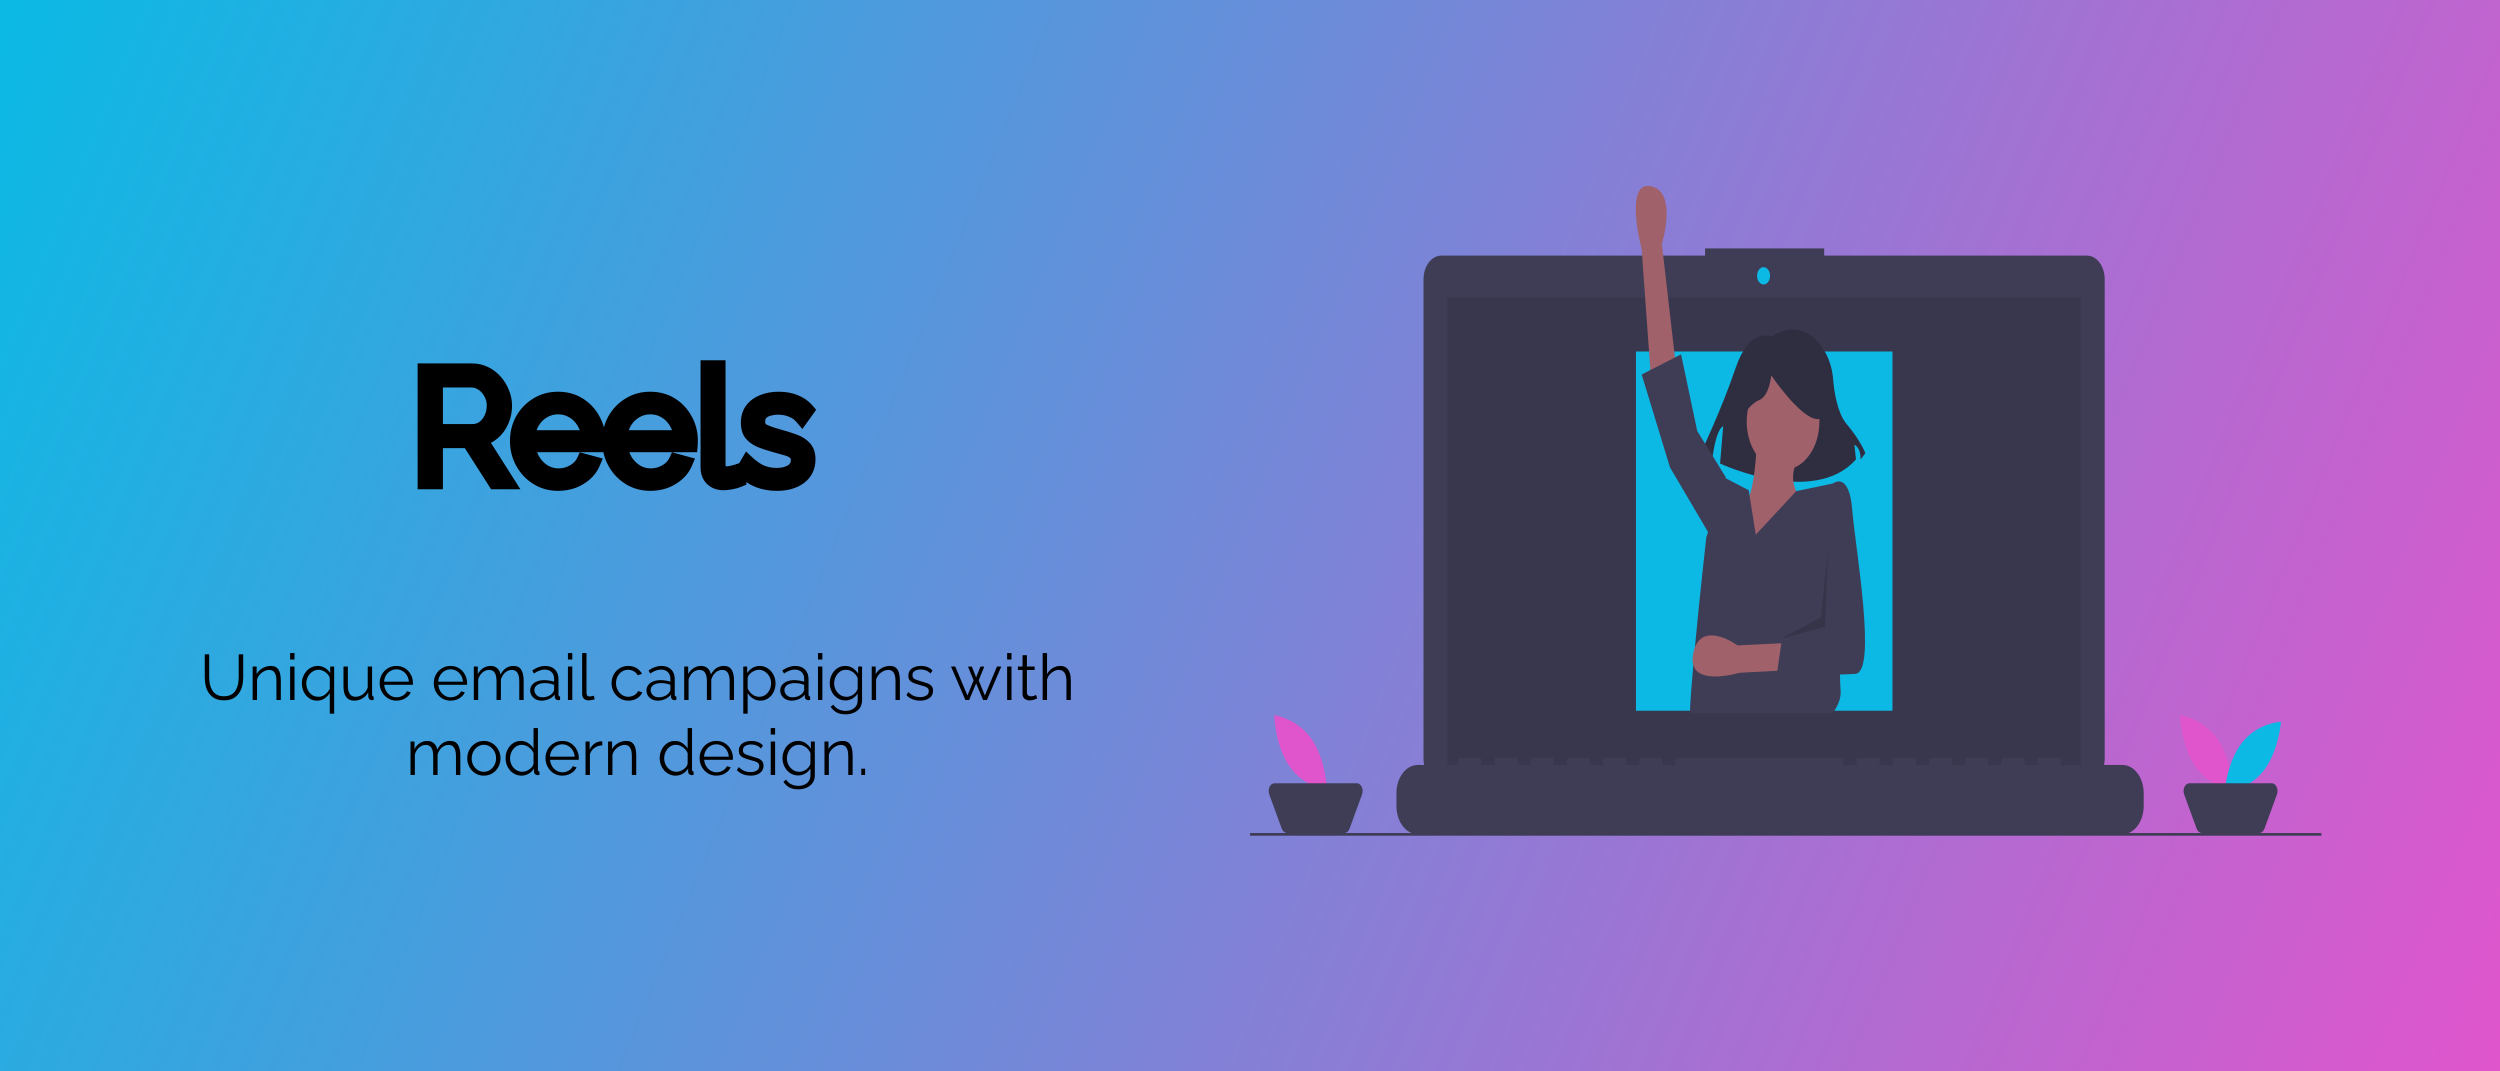 <svg width="700" height="300" viewBox="0 0 700 300" fill="none" xmlns="http://www.w3.org/2000/svg">
<g clip-path="url(#clip0)">
<rect width="700" height="300" fill="url(#paint0_linear)"/>
<path d="M118.934 135V103.76H132.134C133.483 103.76 134.715 104.039 135.83 104.596C136.974 105.153 137.956 105.916 138.778 106.884C139.599 107.823 140.23 108.879 140.67 110.052C141.139 111.196 141.374 112.369 141.374 113.572C141.374 115.097 141.08 116.52 140.494 117.84C139.936 119.16 139.13 120.275 138.074 121.184C137.018 122.093 135.8 122.68 134.422 122.944L142.078 135H138.602L131.254 123.472H122.014V135H118.934ZM122.014 120.744H132.222C133.454 120.744 134.524 120.407 135.434 119.732C136.343 119.028 137.047 118.133 137.546 117.048C138.044 115.963 138.294 114.804 138.294 113.572C138.294 112.311 138 111.152 137.414 110.096C136.856 109.011 136.094 108.145 135.126 107.5C134.158 106.825 133.102 106.488 131.958 106.488H122.014V120.744ZM156.276 135.44C154.076 135.44 152.111 134.897 150.38 133.812C148.65 132.727 147.286 131.275 146.288 129.456C145.291 127.637 144.792 125.643 144.792 123.472C144.792 121.331 145.276 119.365 146.244 117.576C147.242 115.787 148.606 114.364 150.336 113.308C152.067 112.223 154.032 111.68 156.232 111.68C158.491 111.68 160.471 112.223 162.172 113.308C163.874 114.393 165.194 115.831 166.132 117.62C167.1 119.38 167.584 121.316 167.584 123.428C167.584 123.897 167.57 124.293 167.54 124.616H147.916C148.063 126.259 148.532 127.725 149.324 129.016C150.116 130.277 151.128 131.289 152.36 132.052C153.592 132.785 154.942 133.152 156.408 133.152C157.904 133.152 159.312 132.771 160.632 132.008C161.952 131.245 162.891 130.248 163.448 129.016L166.044 129.72C165.575 130.835 164.842 131.832 163.844 132.712C162.876 133.563 161.747 134.237 160.456 134.736C159.166 135.205 157.772 135.44 156.276 135.44ZM147.828 122.46H164.768C164.651 120.817 164.196 119.365 163.404 118.104C162.612 116.813 161.6 115.816 160.368 115.112C159.136 114.379 157.772 114.012 156.276 114.012C154.78 114.012 153.416 114.379 152.184 115.112C150.952 115.816 149.94 116.813 149.148 118.104C148.386 119.365 147.946 120.817 147.828 122.46ZM182.1 135.44C179.9 135.44 177.935 134.897 176.204 133.812C174.474 132.727 173.11 131.275 172.112 129.456C171.115 127.637 170.616 125.643 170.616 123.472C170.616 121.331 171.1 119.365 172.068 117.576C173.066 115.787 174.43 114.364 176.16 113.308C177.891 112.223 179.856 111.68 182.056 111.68C184.315 111.68 186.295 112.223 187.996 113.308C189.698 114.393 191.018 115.831 191.956 117.62C192.924 119.38 193.408 121.316 193.408 123.428C193.408 123.897 193.394 124.293 193.364 124.616H173.74C173.887 126.259 174.356 127.725 175.148 129.016C175.94 130.277 176.952 131.289 178.184 132.052C179.416 132.785 180.766 133.152 182.232 133.152C183.728 133.152 185.136 132.771 186.456 132.008C187.776 131.245 188.715 130.248 189.272 129.016L191.868 129.72C191.399 130.835 190.666 131.832 189.668 132.712C188.7 133.563 187.571 134.237 186.28 134.736C184.99 135.205 183.596 135.44 182.1 135.44ZM173.652 122.46H190.592C190.475 120.817 190.02 119.365 189.228 118.104C188.436 116.813 187.424 115.816 186.192 115.112C184.96 114.379 183.596 114.012 182.1 114.012C180.604 114.012 179.24 114.379 178.008 115.112C176.776 115.816 175.764 116.813 174.972 118.104C174.21 119.365 173.77 120.817 173.652 122.46ZM198.157 102.88H201.149V129.808C201.149 130.952 201.339 131.7 201.721 132.052C202.131 132.404 202.645 132.58 203.261 132.58C203.789 132.58 204.317 132.521 204.845 132.404C205.402 132.287 205.857 132.169 206.209 132.052L206.737 134.472C206.179 134.707 205.49 134.897 204.669 135.044C203.877 135.191 203.187 135.264 202.601 135.264C201.251 135.264 200.166 134.868 199.345 134.076C198.553 133.284 198.157 132.199 198.157 130.82V102.88ZM217.537 135.44C215.66 135.44 213.914 135.132 212.301 134.516C210.717 133.871 209.324 132.932 208.121 131.7L209.353 129.588C210.644 130.791 211.934 131.671 213.225 132.228C214.545 132.756 215.938 133.02 217.405 133.02C219.165 133.02 220.602 132.668 221.717 131.964C222.861 131.231 223.433 130.189 223.433 128.84C223.433 127.931 223.154 127.241 222.597 126.772C222.069 126.273 221.292 125.877 220.265 125.584C219.268 125.291 218.065 124.953 216.657 124.572C215.073 124.132 213.738 123.677 212.653 123.208C211.597 122.709 210.79 122.093 210.233 121.36C209.705 120.597 209.441 119.615 209.441 118.412C209.441 116.945 209.808 115.713 210.541 114.716C211.304 113.719 212.33 112.971 213.621 112.472C214.941 111.944 216.408 111.68 218.021 111.68C219.781 111.68 221.336 111.959 222.685 112.516C224.034 113.073 225.134 113.851 225.985 114.848L224.533 116.872C223.741 115.933 222.758 115.244 221.585 114.804C220.441 114.335 219.194 114.1 217.845 114.1C216.906 114.1 216.012 114.232 215.161 114.496C214.31 114.731 213.606 115.141 213.049 115.728C212.521 116.285 212.257 117.063 212.257 118.06C212.257 119.292 212.712 120.143 213.621 120.612C214.53 121.081 215.909 121.58 217.757 122.108C219.488 122.577 220.998 123.047 222.289 123.516C223.58 123.985 224.577 124.616 225.281 125.408C225.985 126.171 226.337 127.241 226.337 128.62C226.337 130.761 225.53 132.433 223.917 133.636C222.304 134.839 220.177 135.44 217.537 135.44Z" fill="black"/>
<path d="M118.934 135H116.934V137H118.934V135ZM118.934 103.76V101.76H116.934V103.76H118.934ZM135.83 104.596L134.935 106.385L134.944 106.389L134.954 106.394L135.83 104.596ZM138.778 106.884L137.253 108.178L137.262 108.19L137.272 108.201L138.778 106.884ZM140.67 110.052L138.797 110.754L138.808 110.783L138.819 110.811L140.67 110.052ZM140.494 117.84L138.666 117.028L138.658 117.045L138.651 117.062L140.494 117.84ZM138.074 121.184L139.379 122.7L139.379 122.7L138.074 121.184ZM134.422 122.944L134.045 120.98L131.156 121.533L132.733 124.016L134.422 122.944ZM142.078 135V137H145.717L143.766 133.928L142.078 135ZM138.602 135L136.915 136.075L137.505 137H138.602V135ZM131.254 123.472L132.94 122.397L132.351 121.472H131.254V123.472ZM122.014 123.472V121.472H120.014V123.472H122.014ZM122.014 135V137H124.014V135H122.014ZM122.014 120.744H120.014V122.744H122.014V120.744ZM135.434 119.732L136.625 121.338L136.642 121.326L136.658 121.313L135.434 119.732ZM137.546 117.048L135.728 116.213V116.213L137.546 117.048ZM137.414 110.096L135.634 111.01L135.649 111.039L135.665 111.067L137.414 110.096ZM135.126 107.5L133.982 109.141L133.999 109.153L134.016 109.164L135.126 107.5ZM122.014 106.488V104.488H120.014V106.488H122.014ZM120.934 135V103.76H116.934V135H120.934ZM118.934 105.76H132.134V101.76H118.934V105.76ZM132.134 105.76C133.199 105.76 134.121 105.978 134.935 106.385L136.724 102.807C135.309 102.1 133.767 101.76 132.134 101.76V105.76ZM134.954 106.394C135.849 106.83 136.611 107.422 137.253 108.178L140.303 105.59C139.302 104.41 138.098 103.476 136.706 102.798L134.954 106.394ZM137.272 108.201C137.935 108.958 138.441 109.805 138.797 110.754L142.542 109.35C142.018 107.952 141.263 106.688 140.283 105.567L137.272 108.201ZM138.819 110.811C139.193 111.721 139.374 112.637 139.374 113.572H143.374C143.374 112.102 143.085 110.671 142.52 109.293L138.819 110.811ZM139.374 113.572C139.374 114.833 139.133 115.978 138.666 117.028L142.321 118.652C143.028 117.062 143.374 115.361 143.374 113.572H139.374ZM138.651 117.062C138.21 118.106 137.584 118.966 136.769 119.668L139.379 122.7C140.675 121.583 141.662 120.214 142.336 118.618L138.651 117.062ZM136.769 119.668C135.98 120.348 135.083 120.781 134.045 120.98L134.798 124.908C136.517 124.579 138.056 123.839 139.379 122.7L136.769 119.668ZM132.733 124.016L140.389 136.072L143.766 133.928L136.11 121.872L132.733 124.016ZM142.078 133H138.602V137H142.078V133ZM140.288 133.925L132.94 122.397L129.567 124.547L136.915 136.075L140.288 133.925ZM131.254 121.472H122.014V125.472H131.254V121.472ZM120.014 123.472V135H124.014V123.472H120.014ZM122.014 133H118.934V137H122.014V133ZM122.014 122.744H132.222V118.744H122.014V122.744ZM132.222 122.744C133.843 122.744 135.34 122.291 136.625 121.338L134.242 118.126C133.708 118.522 133.064 118.744 132.222 118.744V122.744ZM136.658 121.313C137.832 120.404 138.735 119.25 139.363 117.883L135.728 116.213C135.359 117.017 134.854 117.652 134.209 118.151L136.658 121.313ZM139.363 117.883C139.986 116.527 140.294 115.083 140.294 113.572H136.294C136.294 114.525 136.103 115.398 135.728 116.213L139.363 117.883ZM140.294 113.572C140.294 111.986 139.921 110.491 139.162 109.125L135.665 111.067C136.079 111.813 136.294 112.635 136.294 113.572H140.294ZM139.193 109.182C138.488 107.809 137.501 106.68 136.235 105.836L134.016 109.164C134.687 109.611 135.225 110.212 135.634 111.01L139.193 109.182ZM136.269 105.859C134.977 104.959 133.524 104.488 131.958 104.488V108.488C132.679 108.488 133.338 108.692 133.982 109.141L136.269 105.859ZM131.958 104.488H122.014V108.488H131.958V104.488ZM120.014 106.488V120.744H124.014V106.488H120.014ZM150.38 133.812L149.318 135.506L150.38 133.812ZM146.288 129.456L144.535 130.418L146.288 129.456ZM146.244 117.576L144.497 116.602L144.491 116.613L144.485 116.624L146.244 117.576ZM150.336 113.308L151.378 115.015L151.388 115.009L151.399 115.002L150.336 113.308ZM166.132 117.62L164.361 118.549L164.37 118.567L164.38 118.584L166.132 117.62ZM167.54 124.616V126.616H169.367L169.532 124.797L167.54 124.616ZM147.916 124.616V122.616H145.73L145.924 124.794L147.916 124.616ZM149.324 129.016L147.62 130.062L147.625 130.071L147.63 130.08L149.324 129.016ZM152.36 132.052L151.307 133.753L151.322 133.762L151.337 133.771L152.36 132.052ZM160.632 132.008L159.632 130.276L160.632 132.008ZM163.448 129.016L163.972 127.086L162.328 126.64L161.626 128.192L163.448 129.016ZM166.044 129.72L167.887 130.496L168.775 128.388L166.568 127.79L166.044 129.72ZM163.844 132.712L165.164 134.214L165.167 134.212L163.844 132.712ZM160.456 134.736L161.14 136.616L161.158 136.609L161.177 136.602L160.456 134.736ZM147.828 122.46L145.833 122.318L145.68 124.46H147.828V122.46ZM164.768 122.46V124.46H166.916L166.763 122.318L164.768 122.46ZM163.404 118.104L161.7 119.15L161.705 119.159L161.71 119.168L163.404 118.104ZM160.368 115.112L159.345 116.831L159.36 116.84L159.376 116.848L160.368 115.112ZM152.184 115.112L153.176 116.848L153.192 116.84L153.207 116.831L152.184 115.112ZM149.148 118.104L147.443 117.058L147.437 117.069L149.148 118.104ZM156.276 133.44C154.422 133.44 152.83 132.988 151.443 132.118L149.318 135.506C151.391 136.807 153.73 137.44 156.276 137.44V133.44ZM151.443 132.118C150.006 131.216 148.878 130.019 148.042 128.494L144.535 130.418C145.693 132.531 147.293 134.237 149.318 135.506L151.443 132.118ZM148.042 128.494C147.214 126.984 146.792 125.323 146.792 123.472H142.792C142.792 125.963 143.368 128.29 144.535 130.418L148.042 128.494ZM146.792 123.472C146.792 121.645 147.202 120.009 148.003 118.528L144.485 116.624C143.351 118.721 142.792 121.016 142.792 123.472H146.792ZM147.991 118.55C148.822 117.058 149.945 115.89 151.378 115.015L149.294 111.601C147.266 112.838 145.661 114.515 144.497 116.602L147.991 118.55ZM151.399 115.002C152.786 114.132 154.378 113.68 156.232 113.68V109.68C153.686 109.68 151.347 110.313 149.274 111.614L151.399 115.002ZM156.232 113.68C158.157 113.68 159.754 114.138 161.097 114.994L163.248 111.622C161.188 110.308 158.825 109.68 156.232 109.68V113.68ZM161.097 114.994C162.504 115.892 163.584 117.068 164.361 118.549L167.903 116.691C166.803 114.593 165.243 112.895 163.248 111.622L161.097 114.994ZM164.38 118.584C165.177 120.033 165.584 121.635 165.584 123.428H169.584C169.584 120.997 169.023 118.727 167.885 116.656L164.38 118.584ZM165.584 123.428C165.584 123.861 165.57 124.193 165.548 124.435L169.532 124.797C169.569 124.394 169.584 123.934 169.584 123.428H165.584ZM167.54 122.616H147.916V126.616H167.54V122.616ZM145.924 124.794C146.096 126.716 146.652 128.485 147.62 130.062L151.029 127.97C150.412 126.965 150.03 125.801 149.908 124.438L145.924 124.794ZM147.63 130.08C148.58 131.592 149.809 132.825 151.307 133.753L153.413 130.351C152.448 129.754 151.652 128.963 151.018 127.952L147.63 130.08ZM151.337 133.771C152.886 134.693 154.59 135.152 156.408 135.152V131.152C155.293 131.152 154.298 130.878 153.383 130.333L151.337 133.771ZM156.408 135.152C158.262 135.152 160.015 134.675 161.633 133.74L159.632 130.276C158.61 130.867 157.546 131.152 156.408 131.152V135.152ZM161.633 133.74C163.267 132.796 164.519 131.501 165.27 129.84L161.626 128.192C161.262 128.995 160.638 129.695 159.632 130.276L161.633 133.74ZM162.925 130.946L165.521 131.65L166.568 127.79L163.972 127.086L162.925 130.946ZM164.201 128.944C163.86 129.755 163.316 130.511 162.521 131.212L165.167 134.212C166.368 133.153 167.29 131.915 167.887 130.496L164.201 128.944ZM162.524 131.21C161.745 131.894 160.823 132.45 159.735 132.87L161.177 136.602C162.671 136.024 164.007 135.232 165.164 134.214L162.524 131.21ZM159.773 132.856C158.72 133.239 157.56 133.44 156.276 133.44V137.44C157.984 137.44 159.611 137.171 161.14 136.616L159.773 132.856ZM147.828 124.46H164.768V120.46H147.828V124.46ZM166.763 122.318C166.625 120.383 166.082 118.608 165.098 117.04L161.71 119.168C162.31 120.123 162.677 121.252 162.773 122.602L166.763 122.318ZM165.109 117.058C164.153 115.501 162.904 114.257 161.36 113.376L159.376 116.848C160.297 117.375 161.071 118.126 161.7 119.15L165.109 117.058ZM161.391 113.393C159.836 112.468 158.116 112.012 156.276 112.012V116.012C157.428 116.012 158.436 116.29 159.345 116.831L161.391 113.393ZM156.276 112.012C154.436 112.012 152.716 112.468 151.161 113.393L153.207 116.831C154.116 116.29 155.124 116.012 156.276 116.012V112.012ZM151.192 113.376C149.649 114.257 148.399 115.501 147.444 117.058L150.853 119.15C151.481 118.126 152.256 117.375 153.176 116.848L151.192 113.376ZM147.437 117.069C146.492 118.632 145.97 120.397 145.833 122.318L149.823 122.602C149.921 121.238 150.279 120.099 150.86 119.139L147.437 117.069ZM176.204 133.812L175.142 135.506L176.204 133.812ZM172.112 129.456L170.359 130.418L172.112 129.456ZM172.068 117.576L170.321 116.602L170.315 116.613L170.309 116.624L172.068 117.576ZM176.16 113.308L177.202 115.015L177.213 115.009L177.223 115.002L176.16 113.308ZM191.956 117.62L190.185 118.549L190.194 118.567L190.204 118.584L191.956 117.62ZM193.364 124.616V126.616H195.191L195.356 124.797L193.364 124.616ZM173.74 124.616V122.616H171.554L171.748 124.794L173.74 124.616ZM175.148 129.016L173.444 130.062L173.449 130.071L173.455 130.08L175.148 129.016ZM178.184 132.052L177.132 133.753L177.146 133.762L177.161 133.771L178.184 132.052ZM186.456 132.008L185.456 130.276L186.456 132.008ZM189.272 129.016L189.796 127.086L188.152 126.64L187.45 128.192L189.272 129.016ZM191.868 129.72L193.712 130.496L194.599 128.388L192.392 127.79L191.868 129.72ZM189.668 132.712L190.989 134.214L190.992 134.212L189.668 132.712ZM186.28 134.736L186.964 136.616L186.983 136.609L187.001 136.602L186.28 134.736ZM173.652 122.46L171.657 122.318L171.504 124.46H173.652V122.46ZM190.592 122.46V124.46H192.74L192.587 122.318L190.592 122.46ZM189.228 118.104L187.524 119.15L187.529 119.159L187.535 119.168L189.228 118.104ZM186.192 115.112L185.169 116.831L185.185 116.84L185.2 116.848L186.192 115.112ZM178.008 115.112L179.001 116.848L179.016 116.84L179.031 116.831L178.008 115.112ZM174.972 118.104L173.268 117.058L173.261 117.069L174.972 118.104ZM182.1 133.44C180.246 133.44 178.655 132.988 177.267 132.118L175.142 135.506C177.215 136.807 179.555 137.44 182.1 137.44V133.44ZM177.267 132.118C175.83 131.216 174.702 130.019 173.866 128.494L170.359 130.418C171.518 132.531 173.117 134.237 175.142 135.506L177.267 132.118ZM173.866 128.494C173.038 126.984 172.616 125.323 172.616 123.472H168.616C168.616 125.963 169.192 128.29 170.359 130.418L173.866 128.494ZM172.616 123.472C172.616 121.645 173.026 120.009 173.827 118.528L170.309 116.624C169.175 118.721 168.616 121.016 168.616 123.472H172.616ZM173.815 118.55C174.647 117.058 175.769 115.89 177.202 115.015L175.119 111.601C173.09 112.838 171.485 114.515 170.321 116.602L173.815 118.55ZM177.223 115.002C178.611 114.132 180.202 113.68 182.056 113.68V109.68C179.511 109.68 177.171 110.313 175.098 111.614L177.223 115.002ZM182.056 113.68C183.981 113.68 185.578 114.138 186.921 114.994L189.072 111.622C187.012 110.308 184.649 109.68 182.056 109.68V113.68ZM186.921 114.994C188.328 115.892 189.408 117.068 190.185 118.549L193.727 116.691C192.627 114.593 191.068 112.895 189.072 111.622L186.921 114.994ZM190.204 118.584C191.001 120.033 191.408 121.635 191.408 123.428H195.408C195.408 120.997 194.848 118.727 193.709 116.656L190.204 118.584ZM191.408 123.428C191.408 123.861 191.395 124.193 191.373 124.435L195.356 124.797C195.393 124.394 195.408 123.934 195.408 123.428H191.408ZM193.364 122.616H173.74V126.616H193.364V122.616ZM171.748 124.794C171.92 126.716 172.476 128.485 173.444 130.062L176.853 127.97C176.237 126.965 175.854 125.801 175.732 124.438L171.748 124.794ZM173.455 130.08C174.404 131.592 175.633 132.825 177.132 133.753L179.237 130.351C178.272 129.754 177.477 128.963 176.842 127.952L173.455 130.08ZM177.161 133.771C178.71 134.693 180.414 135.152 182.232 135.152V131.152C181.117 131.152 180.123 130.878 179.207 130.333L177.161 133.771ZM182.232 135.152C184.087 135.152 185.839 134.675 187.457 133.74L185.456 130.276C184.434 130.867 183.37 131.152 182.232 131.152V135.152ZM187.457 133.74C189.091 132.796 190.343 131.501 191.095 129.84L187.45 128.192C187.087 128.995 186.462 129.695 185.456 130.276L187.457 133.74ZM188.749 130.946L191.345 131.65L192.392 127.79L189.796 127.086L188.749 130.946ZM190.025 128.944C189.684 129.755 189.14 130.511 188.345 131.212L190.992 134.212C192.192 133.153 193.114 131.915 193.712 130.496L190.025 128.944ZM188.348 131.21C187.57 131.894 186.647 132.45 185.56 132.87L187.001 136.602C188.495 136.024 189.831 135.232 190.989 134.214L188.348 131.21ZM185.597 132.856C184.544 133.239 183.384 133.44 182.1 133.44V137.44C183.809 137.44 185.435 137.171 186.964 136.616L185.597 132.856ZM173.652 124.46H190.592V120.46H173.652V124.46ZM192.587 122.318C192.449 120.383 191.906 118.608 190.922 117.04L187.535 119.168C188.134 120.123 188.501 121.252 188.597 122.602L192.587 122.318ZM190.933 117.058C189.978 115.501 188.728 114.257 187.185 113.376L185.2 116.848C186.121 117.375 186.895 118.126 187.524 119.15L190.933 117.058ZM187.215 113.393C185.66 112.468 183.94 112.012 182.1 112.012V116.012C183.253 116.012 184.261 116.29 185.169 116.831L187.215 113.393ZM182.1 112.012C180.261 112.012 178.541 112.468 176.985 113.393L179.031 116.831C179.94 116.29 180.948 116.012 182.1 116.012V112.012ZM177.016 113.376C175.473 114.257 174.223 115.501 173.268 117.058L176.677 119.15C177.306 118.126 178.08 117.375 179.001 116.848L177.016 113.376ZM173.261 117.069C172.316 118.632 171.795 120.397 171.657 122.318L175.647 122.602C175.745 121.238 176.103 120.099 176.684 119.139L173.261 117.069ZM198.157 102.88V100.88H196.157V102.88H198.157ZM201.149 102.88H203.149V100.88H201.149V102.88ZM201.721 132.052L200.364 133.522L200.391 133.547L200.419 133.571L201.721 132.052ZM204.845 132.404L204.433 130.447L204.422 130.449L204.411 130.452L204.845 132.404ZM206.209 132.052L208.163 131.626L207.688 129.451L205.576 130.155L206.209 132.052ZM206.737 134.472L207.513 136.315L209.045 135.67L208.691 134.046L206.737 134.472ZM204.669 135.044L204.317 133.075L204.304 133.077L204.669 135.044ZM199.345 134.076L197.93 135.49L197.943 135.503L197.956 135.516L199.345 134.076ZM198.157 104.88H201.149V100.88H198.157V104.88ZM199.149 102.88V129.808H203.149V102.88H199.149ZM199.149 129.808C199.149 130.475 199.202 131.128 199.354 131.721C199.501 132.298 199.783 132.985 200.364 133.522L203.077 130.582C203.277 130.767 203.273 130.904 203.23 130.733C203.19 130.578 203.149 130.285 203.149 129.808H199.149ZM200.419 133.571C201.242 134.276 202.238 134.58 203.261 134.58V130.58C203.144 130.58 203.084 130.564 203.062 130.556C203.044 130.55 203.035 130.544 203.022 130.533L200.419 133.571ZM203.261 134.58C203.938 134.58 204.612 134.505 205.278 134.356L204.411 130.452C204.022 130.538 203.639 130.58 203.261 130.58V134.58ZM205.257 134.361C205.854 134.235 206.389 134.1 206.841 133.949L205.576 130.155C205.324 130.239 204.95 130.338 204.433 130.447L205.257 134.361ZM204.255 132.478L204.783 134.898L208.691 134.046L208.163 131.626L204.255 132.478ZM205.96 132.629C205.58 132.789 205.043 132.945 204.317 133.075L205.02 137.013C205.937 136.849 206.779 136.624 207.513 136.315L205.96 132.629ZM204.304 133.077C203.592 133.209 203.03 133.264 202.601 133.264V137.264C203.345 137.264 204.162 137.172 205.033 137.011L204.304 133.077ZM202.601 133.264C201.668 133.264 201.115 133.004 200.733 132.636L197.956 135.516C199.217 136.732 200.835 137.264 202.601 137.264V133.264ZM200.759 132.662C200.425 132.328 200.157 131.798 200.157 130.82H196.157C196.157 132.599 196.68 134.24 197.93 135.49L200.759 132.662ZM200.157 130.82V102.88H196.157V130.82H200.157ZM212.301 134.516L211.546 136.368L211.567 136.377L211.587 136.384L212.301 134.516ZM208.121 131.7L206.393 130.692L205.626 132.007L206.69 133.097L208.121 131.7ZM209.353 129.588L210.716 128.125L208.886 126.419L207.625 128.58L209.353 129.588ZM213.225 132.228L212.432 134.064L212.457 134.075L212.482 134.085L213.225 132.228ZM221.717 131.964L222.785 133.655L222.796 133.648L221.717 131.964ZM222.597 126.772L221.224 128.226L221.265 128.265L221.309 128.302L222.597 126.772ZM220.265 125.584L219.701 127.503L219.708 127.505L219.715 127.507L220.265 125.584ZM216.657 124.572L216.122 126.499L216.134 126.502L216.657 124.572ZM212.653 123.208L211.799 125.016L211.829 125.031L211.859 125.044L212.653 123.208ZM210.233 121.36L208.589 122.498L208.614 122.535L208.641 122.57L210.233 121.36ZM210.541 114.716L208.952 113.501L208.941 113.516L208.93 113.531L210.541 114.716ZM213.621 112.472L214.342 114.338L214.353 114.333L214.364 114.329L213.621 112.472ZM222.685 112.516L223.448 110.667V110.667L222.685 112.516ZM225.985 114.848L227.61 116.014L228.523 114.741L227.507 113.55L225.985 114.848ZM224.533 116.872L223.004 118.162L224.661 120.125L226.158 118.038L224.533 116.872ZM221.585 114.804L220.826 116.654L220.854 116.666L220.883 116.677L221.585 114.804ZM215.161 114.496L215.693 116.424L215.723 116.416L215.754 116.406L215.161 114.496ZM213.049 115.728L211.599 114.351L211.597 114.353L213.049 115.728ZM217.757 122.108L217.207 124.031L217.22 124.035L217.233 124.038L217.757 122.108ZM222.289 123.516L221.605 125.396L222.289 123.516ZM225.281 125.408L223.786 126.737L223.799 126.751L223.811 126.765L225.281 125.408ZM223.917 133.636L225.112 135.239L223.917 133.636ZM217.537 133.44C215.882 133.44 214.381 133.169 213.014 132.648L211.587 136.384C213.448 137.095 215.437 137.44 217.537 137.44V133.44ZM213.055 132.664C211.728 132.123 210.564 131.34 209.552 130.303L206.69 133.097C208.083 134.524 209.706 135.619 211.546 136.368L213.055 132.664ZM209.848 132.708L211.08 130.596L207.625 128.58L206.393 130.692L209.848 132.708ZM207.989 131.051C209.407 132.372 210.885 133.396 212.432 134.064L214.018 130.392C212.983 129.945 211.88 129.21 210.716 128.125L207.989 131.051ZM212.482 134.085C214.046 134.71 215.692 135.02 217.405 135.02V131.02C216.184 131.02 215.044 130.802 213.968 130.371L212.482 134.085ZM217.405 135.02C219.42 135.02 221.26 134.618 222.785 133.655L220.649 130.273C219.944 130.718 218.91 131.02 217.405 131.02V135.02ZM222.796 133.648C224.509 132.55 225.433 130.877 225.433 128.84H221.433C221.433 129.502 221.213 129.911 220.638 130.28L222.796 133.648ZM225.433 128.84C225.433 127.5 225.003 126.183 223.885 125.242L221.309 128.302C221.333 128.322 221.35 128.342 221.37 128.391C221.394 128.45 221.433 128.587 221.433 128.84H225.433ZM223.97 125.318C223.125 124.52 222.015 124.004 220.814 123.661L219.715 127.507C220.568 127.751 221.012 128.027 221.224 128.226L223.97 125.318ZM220.829 123.665C219.814 123.367 218.597 123.025 217.18 122.642L216.134 126.502C217.533 126.881 218.721 127.215 219.701 127.503L220.829 123.665ZM217.192 122.645C215.665 122.221 214.423 121.794 213.447 121.372L211.859 125.044C213.054 125.56 214.481 126.043 216.122 126.499L217.192 122.645ZM213.507 121.4C212.666 121.002 212.143 120.568 211.825 120.15L208.641 122.57C209.438 123.619 210.528 124.416 211.799 125.016L213.507 121.4ZM211.877 120.222C211.641 119.88 211.441 119.328 211.441 118.412H207.441C207.441 119.902 207.769 121.315 208.589 122.498L211.877 120.222ZM211.441 118.412C211.441 117.29 211.716 116.495 212.152 115.901L208.93 113.531C207.9 114.932 207.441 116.6 207.441 118.412H211.441ZM212.13 115.931C212.646 115.256 213.359 114.717 214.342 114.338L212.9 110.606C211.302 111.224 209.961 112.182 208.952 113.501L212.13 115.931ZM214.364 114.329C215.418 113.907 216.628 113.68 218.021 113.68V109.68C216.187 109.68 214.464 109.981 212.878 110.615L214.364 114.329ZM218.021 113.68C219.572 113.68 220.858 113.925 221.921 114.365L223.448 110.667C221.813 109.992 219.99 109.68 218.021 109.68V113.68ZM221.921 114.365C223.012 114.815 223.841 115.416 224.463 116.146L227.507 113.55C226.428 112.285 225.057 111.332 223.448 110.667L221.921 114.365ZM224.36 113.682L222.908 115.706L226.158 118.038L227.61 116.014L224.36 113.682ZM226.061 115.582C225.044 114.376 223.774 113.489 222.287 112.931L220.883 116.677C221.742 116.999 222.438 117.49 223.004 118.162L226.061 115.582ZM222.344 112.954C220.938 112.377 219.431 112.1 217.845 112.1V116.1C218.958 116.1 219.944 116.293 220.826 116.654L222.344 112.954ZM217.845 112.1C216.716 112.1 215.621 112.259 214.568 112.586L215.754 116.406C216.402 116.205 217.096 116.1 217.845 116.1V112.1ZM214.629 112.568C213.461 112.89 212.429 113.477 211.599 114.351L214.499 117.105C214.783 116.806 215.16 116.571 215.693 116.424L214.629 112.568ZM211.597 114.353C210.621 115.382 210.257 116.709 210.257 118.06H214.257C214.257 117.416 214.42 117.188 214.501 117.103L211.597 114.353ZM210.257 118.06C210.257 119.856 210.98 121.5 212.704 122.389L214.538 118.835C214.421 118.774 214.386 118.725 214.362 118.679C214.327 118.613 214.257 118.436 214.257 118.06H210.257ZM212.704 122.389C213.792 122.951 215.322 123.492 217.207 124.031L218.306 120.185C216.495 119.668 215.269 119.212 214.538 118.835L212.704 122.389ZM217.233 124.038C218.925 124.497 220.38 124.95 221.605 125.396L222.972 121.636C221.616 121.143 220.05 120.658 218.28 120.178L217.233 124.038ZM221.605 125.396C222.674 125.784 223.358 126.256 223.786 126.737L226.776 124.079C225.795 122.976 224.485 122.187 222.972 121.636L221.605 125.396ZM223.811 126.765C224.075 127.05 224.337 127.575 224.337 128.62H228.337C228.337 126.907 227.895 125.291 226.751 124.051L223.811 126.765ZM224.337 128.62C224.337 130.177 223.792 131.235 222.722 132.033L225.112 135.239C227.269 133.632 228.337 131.346 228.337 128.62H224.337ZM222.722 132.033C221.548 132.908 219.88 133.44 217.537 133.44V137.44C220.474 137.44 223.06 136.77 225.112 135.239L222.722 132.033Z" fill="black"/>
<path d="M584.343 71.569H510.779V69.549H477.423V71.569H403.556C402.903 71.569 402.256 71.741 401.652 72.074C401.048 72.407 400.5 72.896 400.038 73.511C399.575 74.127 399.209 74.858 398.959 75.662C398.709 76.466 398.58 77.329 398.58 78.199V212.408C398.58 214.166 399.104 215.853 400.038 217.096C400.971 218.339 402.236 219.038 403.556 219.038H584.343C585.663 219.038 586.928 218.339 587.862 217.096C588.795 215.853 589.319 214.166 589.319 212.408V78.199C589.319 77.329 589.19 76.466 588.94 75.662C588.69 74.858 588.324 74.127 587.862 73.511C587.399 72.896 586.851 72.407 586.247 72.074C585.643 71.741 584.996 71.569 584.343 71.569Z" fill="#3F3D56"/>
<path opacity="0.1" d="M582.648 83.286H405.251V216.614H582.648V83.286Z" fill="black"/>
<path d="M493.798 79.65C494.803 79.65 495.617 78.565 495.617 77.226C495.617 75.887 494.803 74.802 493.798 74.802C492.793 74.802 491.979 75.887 491.979 77.226C491.979 78.565 492.793 79.65 493.798 79.65Z" fill="#0CB9E4"/>
<path d="M594.3 214.19H576.987V212.528C576.987 212.484 576.981 212.442 576.968 212.402C576.956 212.362 576.938 212.325 576.915 212.295C576.892 212.264 576.864 212.24 576.834 212.223C576.804 212.207 576.772 212.198 576.74 212.198H570.804C570.772 212.198 570.739 212.207 570.709 212.223C570.679 212.24 570.652 212.264 570.629 212.295C570.606 212.325 570.588 212.362 570.576 212.402C570.563 212.442 570.557 212.484 570.557 212.528V214.19H566.847V212.528C566.847 212.484 566.84 212.442 566.828 212.402C566.816 212.362 566.797 212.325 566.774 212.295C566.751 212.264 566.724 212.24 566.694 212.223C566.664 212.207 566.632 212.198 566.599 212.198H560.664C560.631 212.198 560.599 212.207 560.569 212.223C560.539 212.24 560.512 212.264 560.489 212.295C560.466 212.325 560.448 212.362 560.435 212.402C560.423 212.442 560.416 212.484 560.416 212.528V214.19H556.706V212.528C556.706 212.484 556.7 212.442 556.688 212.402C556.675 212.362 556.657 212.325 556.634 212.295C556.611 212.264 556.584 212.24 556.554 212.223C556.524 212.207 556.492 212.198 556.459 212.198H550.523C550.491 212.198 550.459 212.207 550.429 212.223C550.399 212.24 550.371 212.264 550.348 212.295C550.326 212.325 550.307 212.362 550.295 212.402C550.282 212.442 550.276 212.484 550.276 212.528V214.19H546.566V212.528C546.566 212.484 546.56 212.442 546.547 212.402C546.535 212.362 546.517 212.325 546.494 212.295C546.471 212.264 546.444 212.24 546.414 212.223C546.383 212.207 546.351 212.198 546.319 212.198H540.383C540.351 212.198 540.318 212.207 540.288 212.223C540.258 212.24 540.231 212.264 540.208 212.295C540.185 212.325 540.167 212.362 540.155 212.402C540.142 212.442 540.136 212.484 540.136 212.528V214.19H536.426V212.528C536.426 212.484 536.419 212.442 536.407 212.402C536.395 212.362 536.376 212.325 536.353 212.295C536.33 212.264 536.303 212.24 536.273 212.223C536.243 212.207 536.211 212.198 536.179 212.198H530.243C530.21 212.198 530.178 212.207 530.148 212.223C530.118 212.24 530.091 212.264 530.068 212.295C530.045 212.325 530.027 212.362 530.014 212.402C530.002 212.442 529.995 212.484 529.995 212.528V214.19H526.286V212.528C526.286 212.484 526.279 212.442 526.267 212.402C526.254 212.362 526.236 212.325 526.213 212.295C526.19 212.264 526.163 212.24 526.133 212.223C526.103 212.207 526.071 212.198 526.038 212.198H520.102C520.07 212.198 520.038 212.207 520.008 212.223C519.978 212.24 519.951 212.264 519.928 212.295C519.905 212.325 519.886 212.362 519.874 212.402C519.862 212.442 519.855 212.484 519.855 212.528V214.19H516.145V212.528C516.145 212.484 516.139 212.442 516.126 212.402C516.114 212.362 516.096 212.325 516.073 212.295C516.05 212.264 516.023 212.24 515.993 212.223C515.963 212.207 515.93 212.198 515.898 212.198H469.401C469.368 212.198 469.336 212.207 469.306 212.223C469.276 212.24 469.249 212.264 469.226 212.295C469.203 212.325 469.185 212.362 469.172 212.402C469.16 212.442 469.154 212.484 469.154 212.528V214.19H465.444V212.528C465.444 212.484 465.437 212.442 465.425 212.402C465.412 212.362 465.394 212.325 465.371 212.295C465.348 212.264 465.321 212.24 465.291 212.223C465.261 212.207 465.229 212.198 465.196 212.198H459.261C459.228 212.198 459.196 212.207 459.166 212.223C459.136 212.24 459.109 212.264 459.086 212.295C459.063 212.325 459.045 212.362 459.032 212.402C459.02 212.442 459.013 212.484 459.013 212.528V214.19H455.303V212.528C455.303 212.484 455.297 212.442 455.285 212.402C455.272 212.362 455.254 212.325 455.231 212.295C455.208 212.264 455.181 212.24 455.151 212.223C455.121 212.207 455.089 212.198 455.056 212.198H449.12C449.088 212.198 449.056 212.207 449.026 212.223C448.996 212.24 448.968 212.264 448.945 212.295C448.922 212.325 448.904 212.362 448.892 212.402C448.879 212.442 448.873 212.484 448.873 212.528V214.19H445.163V212.528C445.163 212.484 445.157 212.442 445.144 212.402C445.132 212.362 445.114 212.325 445.091 212.295C445.068 212.264 445.04 212.24 445.01 212.223C444.98 212.207 444.948 212.198 444.916 212.198H438.98C438.948 212.198 438.915 212.207 438.885 212.223C438.855 212.24 438.828 212.264 438.805 212.295C438.782 212.325 438.764 212.362 438.751 212.402C438.739 212.442 438.733 212.484 438.733 212.528V214.19H435.023V212.528C435.023 212.484 435.016 212.442 435.004 212.402C434.992 212.362 434.973 212.325 434.95 212.295C434.927 212.264 434.9 212.24 434.87 212.223C434.84 212.207 434.808 212.198 434.775 212.198H428.84C428.807 212.198 428.775 212.207 428.745 212.223C428.715 212.24 428.688 212.264 428.665 212.295C428.642 212.325 428.624 212.362 428.611 212.402C428.599 212.442 428.592 212.484 428.592 212.528V214.19H424.882V212.528C424.882 212.484 424.876 212.442 424.864 212.402C424.851 212.362 424.833 212.325 424.81 212.295C424.787 212.264 424.76 212.24 424.73 212.223C424.7 212.207 424.668 212.198 424.635 212.198H418.699C418.667 212.198 418.635 212.207 418.605 212.223C418.575 212.24 418.547 212.264 418.524 212.295C418.502 212.325 418.483 212.362 418.471 212.402C418.458 212.442 418.452 212.484 418.452 212.528V214.19H414.742V212.528C414.742 212.484 414.736 212.442 414.723 212.402C414.711 212.362 414.693 212.325 414.67 212.295C414.647 212.264 414.62 212.24 414.59 212.223C414.56 212.207 414.527 212.198 414.495 212.198H408.559C408.527 212.198 408.494 212.207 408.464 212.223C408.434 212.24 408.407 212.264 408.384 212.295C408.361 212.325 408.343 212.362 408.331 212.402C408.318 212.442 408.312 212.484 408.312 212.528V214.19H396.935C395.361 214.19 393.851 215.023 392.738 216.506C391.624 217.989 390.999 220.001 390.999 222.098V225.674C390.999 227.772 391.624 229.783 392.738 231.266C393.851 232.75 395.361 233.583 396.935 233.583H594.3C595.874 233.583 597.384 232.75 598.497 231.266C599.61 229.783 600.236 227.772 600.236 225.674V222.098C600.236 220.001 599.61 217.989 598.497 216.506C597.384 215.023 595.874 214.19 594.3 214.19Z" fill="#3F3D56"/>
<path d="M529.89 98.42H458.07V199.005H529.89V98.42Z" fill="#0CB9E4"/>
<path d="M496.056 94.244C496.056 94.244 489.932 91.33 485.995 102.986C482.058 114.642 475.934 127.464 475.934 127.464L479.433 128.629C479.433 128.629 480.308 120.47 482.495 119.305L481.621 129.795C481.621 129.795 507.866 142.034 519.676 128.629L519.239 124.55C519.239 124.55 520.989 125.133 520.989 128.629L522.301 126.881C522.301 126.881 520.989 123.384 517.052 118.722C514.468 115.662 513.58 109.84 513.275 106.2C513.046 103.16 512.134 100.284 510.656 97.948C508.04 93.908 503.273 89.614 496.056 94.244Z" fill="#2F2E41"/>
<path d="M462.216 105.241L459.671 69.829C459.671 69.829 454.582 50.616 462.216 52.123C469.85 53.63 465.326 68.322 465.326 68.322L469.568 105.241H462.216Z" fill="#A0616A"/>
<path d="M499.257 131.612C504.878 131.612 509.436 125.54 509.436 118.05C509.436 110.559 504.878 104.488 499.257 104.488C493.635 104.488 489.078 110.559 489.078 118.05C489.078 125.54 493.635 131.612 499.257 131.612Z" fill="#A0616A"/>
<path d="M491.905 124.077C491.905 124.077 491.34 139.523 488.512 140.653C485.685 141.783 477.768 154.215 481.443 157.983C485.119 161.75 506.326 159.113 506.326 159.113L504.346 139.523C504.346 139.523 499.822 135.379 503.498 128.221L491.905 124.077Z" fill="#A0616A"/>
<path d="M513.131 199.759H473.15C473.294 196.349 473.656 191.535 474.119 186.242C474.261 184.637 474.411 182.983 474.566 181.314C475.938 166.603 477.767 150.449 477.767 150.449L478.248 148.969L483.139 133.873L483.19 133.9L489.643 137.264L489.872 138.71L491.622 149.696L502.946 137.516L513.394 135.339L514.101 135.192L515.373 151.203C515.373 151.203 515.316 154.781 515.257 159.879C515.189 165.737 515.116 173.603 515.121 180.342C515.124 183.563 515.144 186.528 515.192 188.894C515.232 190.887 515.291 192.458 515.373 193.396C515.562 195.532 514.556 197.751 513.131 199.759Z" fill="#3F3D56"/>
<path d="M483.423 135.756L483.14 133.496L475.223 120.687L470.699 99.214L459.671 104.864L467.588 130.858L478.899 150.071L483.423 135.756Z" fill="#3F3D56"/>
<path d="M485.884 119.672C485.884 119.672 489.383 113.261 492.445 112.095C495.507 110.93 495.945 105.102 495.945 105.102C495.945 105.102 503.818 116.758 508.63 117.34C513.442 117.923 509.067 103.353 509.067 103.353L500.319 100.439L492.008 101.605L485.447 107.433L485.884 119.672Z" fill="#2F2E41"/>
<path d="M514.055 186.95L487.004 188.38C487.004 188.38 472.097 192.926 474.091 182.992C476.085 173.059 486.525 180.722 486.525 180.722L514.537 179.318L514.055 186.95Z" fill="#A0616A"/>
<path d="M510.991 137.828L513.536 135.191C513.536 135.191 517.777 132.177 518.625 142.725C519.474 153.273 525.694 188.309 519.474 188.685C513.253 189.062 497.419 189.439 497.419 189.439L499.115 177.76L512.122 176.63L510.991 137.828Z" fill="#3F3D56"/>
<path opacity="0.15" d="M511.839 154.027L510.991 175.5L498.55 178.891L509.86 172.863L511.839 154.027Z" fill="black"/>
<path d="M650 233.247H350V234H650V233.247Z" fill="#3F3D56"/>
<path d="M620.864 206.927C624.929 212.738 625.139 221.28 625.139 221.28C625.139 221.28 618.759 220.4 614.694 214.588C610.629 208.777 610.419 200.235 610.419 200.235C610.419 200.235 616.799 201.115 620.864 206.927Z" fill="#E055CC"/>
<path d="M633.661 215.998C629.299 221.414 622.888 221.694 622.888 221.694C622.888 221.694 623.549 213.193 627.911 207.777C632.273 202.362 638.684 202.082 638.684 202.082C638.684 202.082 638.023 210.583 633.661 215.998Z" fill="#0CB9E4"/>
<path d="M632.577 233.246H616.534C616.226 233.246 615.924 233.131 615.663 232.914C615.403 232.696 615.193 232.385 615.058 232.017L611.565 222.45C611.443 222.117 611.387 221.748 611.402 221.378C611.417 221.008 611.502 220.649 611.65 220.334C611.797 220.02 612.002 219.761 612.246 219.581C612.489 219.402 612.763 219.308 613.041 219.308H636.07C636.348 219.308 636.622 219.402 636.865 219.581C637.108 219.761 637.313 220.02 637.461 220.334C637.609 220.649 637.694 221.008 637.708 221.378C637.723 221.748 637.667 222.117 637.545 222.45L634.052 232.017C633.918 232.385 633.708 232.696 633.447 232.914C633.186 233.131 632.885 233.246 632.577 233.246Z" fill="#3F3D56"/>
<path d="M367.236 206.927C371.301 212.738 371.511 221.28 371.511 221.28C371.511 221.28 365.13 220.4 361.066 214.588C357.001 208.777 356.791 200.235 356.791 200.235C356.791 200.235 363.171 201.115 367.236 206.927Z" fill="#E055CC"/>
<path d="M376.403 233.246H360.36C360.053 233.246 359.751 233.131 359.49 232.914C359.229 232.696 359.019 232.385 358.885 232.017L355.392 222.45C355.27 222.117 355.214 221.748 355.229 221.378C355.244 221.008 355.329 220.649 355.476 220.334C355.624 220.02 355.829 219.761 356.072 219.581C356.316 219.402 356.589 219.308 356.867 219.308H379.896C380.175 219.308 380.448 219.402 380.692 219.581C380.935 219.761 381.14 220.02 381.288 220.334C381.435 220.649 381.52 221.008 381.535 221.378C381.55 221.748 381.494 222.117 381.372 222.45L377.879 232.017C377.744 232.385 377.535 232.696 377.274 232.914C377.013 233.131 376.711 233.246 376.403 233.246Z" fill="#3F3D56"/>
<path d="M62.714 196.09C61.706 196.09 60.854 195.91 60.158 195.55C59.474 195.19 58.922 194.704 58.502 194.092C58.082 193.48 57.782 192.796 57.602 192.04C57.422 191.272 57.332 190.48 57.332 189.664V183.22H58.574V189.664C58.574 190.336 58.64 190.99 58.772 191.626C58.916 192.25 59.144 192.814 59.456 193.318C59.768 193.822 60.188 194.224 60.716 194.524C61.244 194.812 61.904 194.956 62.696 194.956C63.512 194.956 64.184 194.806 64.712 194.506C65.252 194.206 65.678 193.804 65.99 193.3C66.302 192.784 66.518 192.214 66.638 191.59C66.77 190.954 66.836 190.312 66.836 189.664V183.22H68.096V189.664C68.096 190.516 68 191.332 67.808 192.112C67.616 192.88 67.304 193.564 66.872 194.164C66.452 194.764 65.9 195.238 65.216 195.586C64.532 195.922 63.698 196.09 62.714 196.09ZM78.627 196H77.403V190.762C77.403 189.658 77.235 188.854 76.899 188.35C76.575 187.834 76.071 187.576 75.387 187.576C74.907 187.576 74.433 187.696 73.965 187.936C73.497 188.164 73.083 188.482 72.723 188.89C72.375 189.286 72.123 189.742 71.967 190.258V196H70.743V186.622H71.859V188.746C72.231 188.062 72.777 187.51 73.497 187.09C74.217 186.67 74.997 186.46 75.837 186.46C76.533 186.46 77.085 186.628 77.493 186.964C77.901 187.288 78.189 187.756 78.357 188.368C78.537 188.968 78.627 189.682 78.627 190.51V196ZM81.237 184.66V182.86H82.461V184.66H81.237ZM81.237 196V186.622H82.461V196H81.237ZM88.775 196.18C87.923 196.18 87.179 195.952 86.543 195.496C85.907 195.04 85.409 194.446 85.049 193.714C84.701 192.97 84.527 192.172 84.527 191.32C84.527 190.66 84.641 190.042 84.869 189.466C85.097 188.878 85.409 188.362 85.805 187.918C86.213 187.462 86.687 187.108 87.227 186.856C87.767 186.592 88.355 186.46 88.991 186.46C89.723 186.46 90.395 186.652 91.007 187.036C91.631 187.408 92.117 187.882 92.465 188.458V186.622H93.563V199.834H92.339V194.056C91.415 195.472 90.227 196.18 88.775 196.18ZM89.153 195.1C89.885 195.1 90.515 194.884 91.043 194.452C91.583 194.008 92.015 193.486 92.339 192.886V189.988C92.279 189.556 92.081 189.154 91.745 188.782C91.421 188.41 91.031 188.11 90.575 187.882C90.119 187.654 89.669 187.54 89.225 187.54C88.553 187.54 87.953 187.726 87.425 188.098C86.909 188.458 86.501 188.932 86.201 189.52C85.913 190.096 85.769 190.702 85.769 191.338C85.769 192.022 85.913 192.652 86.201 193.228C86.489 193.792 86.885 194.248 87.389 194.596C87.905 194.932 88.493 195.1 89.153 195.1ZM96.176 192.13V186.622H97.4V191.914C97.4 194.038 98.126 195.1 99.578 195.1C100.298 195.1 100.97 194.866 101.594 194.398C102.23 193.93 102.686 193.306 102.962 192.526V186.622H104.186V194.524C104.186 194.848 104.33 195.016 104.618 195.028V196C104.474 196.024 104.36 196.036 104.276 196.036C104.204 196.036 104.126 196.036 104.042 196.036C103.79 196.012 103.574 195.916 103.394 195.748C103.226 195.58 103.142 195.376 103.142 195.136L103.106 193.876C102.698 194.608 102.14 195.178 101.432 195.586C100.736 195.982 99.98 196.18 99.164 196.18C97.172 196.18 96.176 194.83 96.176 192.13ZM111.004 196.18C110.104 196.18 109.3 195.958 108.592 195.514C107.884 195.07 107.326 194.476 106.918 193.732C106.51 192.988 106.306 192.172 106.306 191.284C106.306 190.408 106.504 189.604 106.9 188.872C107.308 188.14 107.866 187.558 108.574 187.126C109.282 186.682 110.086 186.46 110.986 186.46C111.91 186.46 112.72 186.682 113.416 187.126C114.112 187.57 114.652 188.158 115.036 188.89C115.432 189.61 115.63 190.402 115.63 191.266C115.63 191.458 115.624 191.62 115.612 191.752H107.584C107.644 192.424 107.836 193.024 108.16 193.552C108.484 194.068 108.898 194.482 109.402 194.794C109.906 195.094 110.458 195.244 111.058 195.244C111.67 195.244 112.246 195.088 112.786 194.776C113.326 194.464 113.71 194.056 113.938 193.552L115 193.84C114.808 194.296 114.508 194.704 114.1 195.064C113.704 195.412 113.242 195.688 112.714 195.892C112.186 196.084 111.616 196.18 111.004 196.18ZM107.548 190.87H114.478C114.43 190.198 114.244 189.604 113.92 189.088C113.596 188.56 113.182 188.152 112.678 187.864C112.174 187.564 111.616 187.414 111.004 187.414C110.392 187.414 109.834 187.564 109.33 187.864C108.826 188.152 108.412 188.56 108.088 189.088C107.776 189.604 107.596 190.198 107.548 190.87ZM126.156 196.18C125.256 196.18 124.452 195.958 123.744 195.514C123.036 195.07 122.478 194.476 122.07 193.732C121.662 192.988 121.458 192.172 121.458 191.284C121.458 190.408 121.656 189.604 122.052 188.872C122.46 188.14 123.018 187.558 123.726 187.126C124.434 186.682 125.238 186.46 126.138 186.46C127.062 186.46 127.872 186.682 128.568 187.126C129.264 187.57 129.804 188.158 130.188 188.89C130.584 189.61 130.782 190.402 130.782 191.266C130.782 191.458 130.776 191.62 130.764 191.752H122.736C122.796 192.424 122.988 193.024 123.312 193.552C123.636 194.068 124.05 194.482 124.554 194.794C125.058 195.094 125.61 195.244 126.21 195.244C126.822 195.244 127.398 195.088 127.938 194.776C128.478 194.464 128.862 194.056 129.09 193.552L130.152 193.84C129.96 194.296 129.66 194.704 129.252 195.064C128.856 195.412 128.394 195.688 127.866 195.892C127.338 196.084 126.768 196.18 126.156 196.18ZM122.7 190.87H129.63C129.582 190.198 129.396 189.604 129.072 189.088C128.748 188.56 128.334 188.152 127.83 187.864C127.326 187.564 126.768 187.414 126.156 187.414C125.544 187.414 124.986 187.564 124.482 187.864C123.978 188.152 123.564 188.56 123.24 189.088C122.928 189.604 122.748 190.198 122.7 190.87ZM146.62 196H145.396V190.762C145.396 189.682 145.222 188.884 144.874 188.368C144.526 187.84 144.01 187.576 143.326 187.576C142.606 187.576 141.97 187.828 141.418 188.332C140.866 188.836 140.476 189.484 140.248 190.276V196H139.024V190.762C139.024 189.658 138.85 188.854 138.502 188.35C138.166 187.834 137.656 187.576 136.972 187.576C136.264 187.576 135.628 187.822 135.064 188.314C134.512 188.806 134.122 189.454 133.894 190.258V196H132.67V186.622H133.786V188.746C134.17 188.026 134.674 187.468 135.298 187.072C135.922 186.664 136.612 186.46 137.368 186.46C138.148 186.46 138.778 186.688 139.258 187.144C139.738 187.588 140.032 188.164 140.14 188.872C141.004 187.264 142.21 186.46 143.758 186.46C144.814 186.46 145.552 186.832 145.972 187.576C146.404 188.308 146.62 189.286 146.62 190.51V196ZM148.455 193.3C148.455 192.724 148.623 192.226 148.959 191.806C149.295 191.374 149.757 191.038 150.345 190.798C150.945 190.558 151.635 190.438 152.415 190.438C152.871 190.438 153.345 190.48 153.837 190.564C154.329 190.636 154.767 190.738 155.151 190.87V190.078C155.151 189.286 154.917 188.656 154.449 188.188C153.981 187.72 153.333 187.486 152.505 187.486C152.013 187.486 151.521 187.582 151.029 187.774C150.537 187.954 150.027 188.224 149.499 188.584L149.031 187.72C149.643 187.3 150.243 186.988 150.831 186.784C151.419 186.568 152.019 186.46 152.631 186.46C153.783 186.46 154.695 186.79 155.367 187.45C156.039 188.11 156.375 189.022 156.375 190.186V194.524C156.375 194.848 156.525 195.016 156.825 195.028V196C156.561 196.036 156.375 196.048 156.267 196.036C155.967 196.024 155.739 195.928 155.583 195.748C155.427 195.568 155.343 195.376 155.331 195.172L155.313 194.488C154.893 195.028 154.347 195.448 153.675 195.748C153.003 196.036 152.319 196.18 151.623 196.18C151.011 196.18 150.465 196.054 149.985 195.802C149.505 195.538 149.127 195.19 148.851 194.758C148.587 194.314 148.455 193.828 148.455 193.3ZM154.737 194.02C155.013 193.696 155.151 193.396 155.151 193.12V191.752C154.323 191.428 153.459 191.266 152.559 191.266C151.683 191.266 150.975 191.44 150.435 191.788C149.895 192.136 149.625 192.61 149.625 193.21C149.625 193.726 149.823 194.194 150.219 194.614C150.627 195.034 151.191 195.244 151.911 195.244C152.499 195.244 153.045 195.13 153.549 194.902C154.065 194.674 154.461 194.38 154.737 194.02ZM159.02 184.66V182.86H160.244V184.66H159.02ZM159.02 196V186.622H160.244V196H159.02ZM162.994 182.86H164.218V193.876C164.218 194.344 164.296 194.65 164.452 194.794C164.62 194.938 164.83 195.01 165.082 195.01C165.298 195.01 165.514 194.986 165.73 194.938C165.958 194.89 166.144 194.842 166.288 194.794L166.504 195.784C166.276 195.88 165.994 195.958 165.658 196.018C165.334 196.078 165.052 196.108 164.812 196.108C164.26 196.108 163.816 195.946 163.48 195.622C163.156 195.298 162.994 194.854 162.994 194.29V182.86ZM175.955 196.18C175.043 196.18 174.233 195.958 173.525 195.514C172.817 195.058 172.259 194.464 171.851 193.732C171.443 192.988 171.239 192.172 171.239 191.284C171.239 190.396 171.437 189.592 171.833 188.872C172.229 188.14 172.781 187.558 173.489 187.126C174.197 186.682 175.013 186.46 175.937 186.46C176.813 186.46 177.581 186.664 178.241 187.072C178.913 187.468 179.417 188.008 179.753 188.692L178.565 189.07C178.301 188.59 177.929 188.218 177.449 187.954C176.981 187.678 176.459 187.54 175.883 187.54C175.247 187.54 174.671 187.702 174.155 188.026C173.651 188.35 173.243 188.8 172.931 189.376C172.631 189.94 172.481 190.576 172.481 191.284C172.481 191.992 172.637 192.634 172.949 193.21C173.261 193.786 173.675 194.248 174.191 194.596C174.707 194.932 175.277 195.1 175.901 195.1C176.309 195.1 176.705 195.028 177.089 194.884C177.473 194.74 177.803 194.548 178.079 194.308C178.355 194.056 178.541 193.786 178.637 193.498L179.843 193.858C179.675 194.302 179.399 194.704 179.015 195.064C178.631 195.412 178.175 195.688 177.647 195.892C177.119 196.084 176.555 196.18 175.955 196.18ZM181.01 193.3C181.01 192.724 181.178 192.226 181.514 191.806C181.85 191.374 182.312 191.038 182.9 190.798C183.5 190.558 184.19 190.438 184.97 190.438C185.426 190.438 185.9 190.48 186.392 190.564C186.884 190.636 187.322 190.738 187.706 190.87V190.078C187.706 189.286 187.472 188.656 187.004 188.188C186.536 187.72 185.888 187.486 185.06 187.486C184.568 187.486 184.076 187.582 183.584 187.774C183.092 187.954 182.582 188.224 182.054 188.584L181.586 187.72C182.198 187.3 182.798 186.988 183.386 186.784C183.974 186.568 184.574 186.46 185.186 186.46C186.338 186.46 187.25 186.79 187.922 187.45C188.594 188.11 188.93 189.022 188.93 190.186V194.524C188.93 194.848 189.08 195.016 189.38 195.028V196C189.116 196.036 188.93 196.048 188.822 196.036C188.522 196.024 188.294 195.928 188.138 195.748C187.982 195.568 187.898 195.376 187.886 195.172L187.868 194.488C187.448 195.028 186.902 195.448 186.23 195.748C185.558 196.036 184.874 196.18 184.178 196.18C183.566 196.18 183.02 196.054 182.54 195.802C182.06 195.538 181.682 195.19 181.406 194.758C181.142 194.314 181.01 193.828 181.01 193.3ZM187.292 194.02C187.568 193.696 187.706 193.396 187.706 193.12V191.752C186.878 191.428 186.014 191.266 185.114 191.266C184.238 191.266 183.53 191.44 182.99 191.788C182.45 192.136 182.18 192.61 182.18 193.21C182.18 193.726 182.378 194.194 182.774 194.614C183.182 195.034 183.746 195.244 184.466 195.244C185.054 195.244 185.6 195.13 186.104 194.902C186.62 194.674 187.016 194.38 187.292 194.02ZM205.525 196H204.301V190.762C204.301 189.682 204.127 188.884 203.779 188.368C203.431 187.84 202.915 187.576 202.231 187.576C201.511 187.576 200.875 187.828 200.323 188.332C199.771 188.836 199.381 189.484 199.153 190.276V196H197.929V190.762C197.929 189.658 197.755 188.854 197.407 188.35C197.071 187.834 196.561 187.576 195.877 187.576C195.169 187.576 194.533 187.822 193.969 188.314C193.417 188.806 193.027 189.454 192.799 190.258V196H191.575V186.622H192.691V188.746C193.075 188.026 193.579 187.468 194.203 187.072C194.827 186.664 195.517 186.46 196.273 186.46C197.053 186.46 197.683 186.688 198.163 187.144C198.643 187.588 198.937 188.164 199.045 188.872C199.909 187.264 201.115 186.46 202.663 186.46C203.719 186.46 204.457 186.832 204.877 187.576C205.309 188.308 205.525 189.286 205.525 190.51V196ZM212.904 196.18C212.124 196.18 211.422 195.976 210.798 195.568C210.186 195.16 209.7 194.656 209.34 194.056V199.834H208.116V186.622H209.214V188.44C209.586 187.852 210.078 187.378 210.69 187.018C211.314 186.646 211.986 186.46 212.706 186.46C213.354 186.46 213.948 186.598 214.488 186.874C215.028 187.138 215.496 187.498 215.892 187.954C216.3 188.41 216.612 188.932 216.828 189.52C217.044 190.096 217.152 190.696 217.152 191.32C217.152 192.196 216.972 193.006 216.612 193.75C216.264 194.482 215.766 195.07 215.118 195.514C214.482 195.958 213.744 196.18 212.904 196.18ZM212.562 195.1C213.246 195.1 213.834 194.92 214.326 194.56C214.83 194.188 215.22 193.714 215.496 193.138C215.772 192.562 215.91 191.956 215.91 191.32C215.91 190.648 215.754 190.024 215.442 189.448C215.13 188.872 214.71 188.41 214.182 188.062C213.666 187.714 213.078 187.54 212.418 187.54C212.01 187.54 211.578 187.648 211.122 187.864C210.678 188.068 210.282 188.35 209.934 188.71C209.598 189.058 209.4 189.442 209.34 189.862V192.742C209.616 193.402 210.048 193.96 210.636 194.416C211.224 194.872 211.866 195.1 212.562 195.1ZM218.469 193.3C218.469 192.724 218.637 192.226 218.973 191.806C219.309 191.374 219.771 191.038 220.359 190.798C220.959 190.558 221.649 190.438 222.429 190.438C222.885 190.438 223.359 190.48 223.851 190.564C224.343 190.636 224.781 190.738 225.165 190.87V190.078C225.165 189.286 224.931 188.656 224.463 188.188C223.995 187.72 223.347 187.486 222.519 187.486C222.027 187.486 221.535 187.582 221.043 187.774C220.551 187.954 220.041 188.224 219.513 188.584L219.045 187.72C219.657 187.3 220.257 186.988 220.845 186.784C221.433 186.568 222.033 186.46 222.645 186.46C223.797 186.46 224.709 186.79 225.381 187.45C226.053 188.11 226.389 189.022 226.389 190.186V194.524C226.389 194.848 226.539 195.016 226.839 195.028V196C226.575 196.036 226.389 196.048 226.281 196.036C225.981 196.024 225.753 195.928 225.597 195.748C225.441 195.568 225.357 195.376 225.345 195.172L225.327 194.488C224.907 195.028 224.361 195.448 223.689 195.748C223.017 196.036 222.333 196.18 221.637 196.18C221.025 196.18 220.479 196.054 219.999 195.802C219.519 195.538 219.141 195.19 218.865 194.758C218.601 194.314 218.469 193.828 218.469 193.3ZM224.751 194.02C225.027 193.696 225.165 193.396 225.165 193.12V191.752C224.337 191.428 223.473 191.266 222.573 191.266C221.697 191.266 220.989 191.44 220.449 191.788C219.909 192.136 219.639 192.61 219.639 193.21C219.639 193.726 219.837 194.194 220.233 194.614C220.641 195.034 221.205 195.244 221.925 195.244C222.513 195.244 223.059 195.13 223.563 194.902C224.079 194.674 224.475 194.38 224.751 194.02ZM229.034 184.66V182.86H230.258V184.66H229.034ZM229.034 196V186.622H230.258V196H229.034ZM236.716 196.126C236.068 196.126 235.474 195.994 234.934 195.73C234.406 195.466 233.944 195.112 233.548 194.668C233.164 194.212 232.864 193.696 232.648 193.12C232.432 192.544 232.324 191.95 232.324 191.338C232.324 190.462 232.51 189.658 232.882 188.926C233.254 188.182 233.764 187.588 234.412 187.144C235.072 186.688 235.828 186.46 236.68 186.46C237.484 186.46 238.18 186.664 238.768 187.072C239.368 187.48 239.872 187.984 240.28 188.584V186.622H241.378V196.036C241.378 196.912 241.168 197.644 240.748 198.232C240.328 198.82 239.77 199.264 239.074 199.564C238.378 199.864 237.616 200.014 236.788 200.014C235.708 200.014 234.838 199.822 234.178 199.438C233.53 199.054 232.996 198.538 232.576 197.89L233.332 197.296C233.704 197.884 234.196 198.322 234.808 198.61C235.432 198.898 236.092 199.042 236.788 199.042C237.4 199.042 237.958 198.928 238.462 198.7C238.978 198.484 239.386 198.154 239.686 197.71C239.998 197.266 240.154 196.708 240.154 196.036V194.182C239.794 194.77 239.302 195.244 238.678 195.604C238.054 195.952 237.4 196.126 236.716 196.126ZM237.058 195.1C237.55 195.1 238.018 194.986 238.462 194.758C238.906 194.53 239.278 194.242 239.578 193.894C239.89 193.534 240.082 193.162 240.154 192.778V189.88C239.974 189.424 239.716 189.022 239.38 188.674C239.044 188.314 238.66 188.038 238.228 187.846C237.796 187.642 237.358 187.54 236.914 187.54C236.218 187.54 235.618 187.732 235.114 188.116C234.622 188.488 234.238 188.968 233.962 189.556C233.698 190.132 233.566 190.732 233.566 191.356C233.566 192.028 233.722 192.652 234.034 193.228C234.346 193.792 234.766 194.248 235.294 194.596C235.822 194.932 236.41 195.1 237.058 195.1ZM251.964 196H250.74V190.762C250.74 189.658 250.572 188.854 250.236 188.35C249.912 187.834 249.408 187.576 248.724 187.576C248.244 187.576 247.77 187.696 247.302 187.936C246.834 188.164 246.42 188.482 246.06 188.89C245.712 189.286 245.46 189.742 245.304 190.258V196H244.08V186.622H245.196V188.746C245.568 188.062 246.114 187.51 246.834 187.09C247.554 186.67 248.334 186.46 249.174 186.46C249.87 186.46 250.422 186.628 250.83 186.964C251.238 187.288 251.526 187.756 251.694 188.368C251.874 188.968 251.964 189.682 251.964 190.51V196ZM257.653 196.18C256.885 196.18 256.171 196.054 255.511 195.802C254.863 195.538 254.293 195.154 253.801 194.65L254.305 193.786C254.833 194.278 255.361 194.638 255.889 194.866C256.429 195.082 256.999 195.19 257.599 195.19C258.319 195.19 258.907 195.046 259.363 194.758C259.831 194.458 260.065 194.032 260.065 193.48C260.065 193.108 259.951 192.826 259.723 192.634C259.507 192.43 259.189 192.268 258.769 192.148C258.361 192.028 257.869 191.89 257.293 191.734C256.645 191.554 256.099 191.368 255.655 191.176C255.223 190.972 254.893 190.72 254.665 190.42C254.449 190.108 254.341 189.706 254.341 189.214C254.341 188.614 254.491 188.11 254.791 187.702C255.103 187.294 255.523 186.988 256.051 186.784C256.591 186.568 257.191 186.46 257.851 186.46C258.571 186.46 259.207 186.574 259.759 186.802C260.311 187.03 260.761 187.348 261.109 187.756L260.515 188.584C260.191 188.2 259.789 187.918 259.309 187.738C258.841 187.546 258.331 187.45 257.779 187.45C257.395 187.45 257.029 187.504 256.681 187.612C256.333 187.708 256.045 187.876 255.817 188.116C255.601 188.344 255.493 188.662 255.493 189.07C255.493 189.574 255.679 189.922 256.051 190.114C256.423 190.306 256.987 190.51 257.743 190.726C258.451 190.918 259.069 191.11 259.597 191.302C260.125 191.494 260.533 191.752 260.821 192.076C261.109 192.388 261.253 192.826 261.253 193.39C261.253 194.266 260.923 194.95 260.263 195.442C259.603 195.934 258.733 196.18 257.653 196.18ZM279.162 186.622H280.368L276.336 196H275.274L273.312 191.338L271.368 196H270.306L266.274 186.622H267.462L270.882 194.74L272.61 190.51L271.026 186.64H272.124L273.312 189.682L274.518 186.64H275.598L274.032 190.51L275.76 194.74L279.162 186.622ZM281.996 184.66V182.86H283.22V184.66H281.996ZM281.996 196V186.622H283.22V196H281.996ZM290.416 195.55C290.272 195.61 290.008 195.718 289.624 195.874C289.24 196.03 288.796 196.108 288.292 196.108C287.764 196.108 287.302 195.958 286.906 195.658C286.51 195.358 286.312 194.908 286.312 194.308V187.594H285.016V186.622H286.312V183.454H287.536V186.622H289.696V187.594H287.536V193.966C287.56 194.314 287.68 194.572 287.896 194.74C288.124 194.896 288.382 194.974 288.67 194.974C289.006 194.974 289.306 194.92 289.57 194.812C289.846 194.692 290.02 194.608 290.092 194.56L290.416 195.55ZM299.83 196H298.606V190.762C298.606 188.638 297.886 187.576 296.446 187.576C295.978 187.576 295.522 187.696 295.078 187.936C294.634 188.164 294.238 188.482 293.89 188.89C293.554 189.286 293.314 189.742 293.17 190.258V196H291.946V182.86H293.17V188.746C293.542 188.05 294.058 187.498 294.718 187.09C295.39 186.67 296.104 186.46 296.86 186.46C297.58 186.46 298.156 186.634 298.588 186.982C299.02 187.318 299.332 187.792 299.524 188.404C299.728 189.004 299.83 189.706 299.83 190.51V196ZM128.893 217H127.669V211.762C127.669 210.682 127.495 209.884 127.147 209.368C126.799 208.84 126.283 208.576 125.599 208.576C124.879 208.576 124.243 208.828 123.691 209.332C123.139 209.836 122.749 210.484 122.521 211.276V217H121.297V211.762C121.297 210.658 121.123 209.854 120.775 209.35C120.439 208.834 119.929 208.576 119.245 208.576C118.537 208.576 117.901 208.822 117.337 209.314C116.785 209.806 116.395 210.454 116.167 211.258V217H114.943V207.622H116.059V209.746C116.443 209.026 116.947 208.468 117.571 208.072C118.195 207.664 118.885 207.46 119.641 207.46C120.421 207.46 121.051 207.688 121.531 208.144C122.011 208.588 122.305 209.164 122.413 209.872C123.277 208.264 124.483 207.46 126.031 207.46C127.087 207.46 127.825 207.832 128.245 208.576C128.677 209.308 128.893 210.286 128.893 211.51V217ZM135.48 217.18C134.58 217.18 133.776 216.958 133.068 216.514C132.372 216.07 131.826 215.482 131.43 214.75C131.034 214.006 130.836 213.202 130.836 212.338C130.836 211.462 131.034 210.658 131.43 209.926C131.838 209.182 132.39 208.588 133.086 208.144C133.794 207.688 134.592 207.46 135.48 207.46C136.38 207.46 137.178 207.688 137.874 208.144C138.582 208.588 139.134 209.182 139.53 209.926C139.938 210.658 140.142 211.462 140.142 212.338C140.142 213.202 139.944 214.006 139.548 214.75C139.152 215.482 138.6 216.07 137.892 216.514C137.196 216.958 136.392 217.18 135.48 217.18ZM132.078 212.356C132.078 213.052 132.228 213.688 132.528 214.264C132.84 214.828 133.254 215.278 133.77 215.614C134.286 215.938 134.856 216.1 135.48 216.1C136.104 216.1 136.674 215.932 137.19 215.596C137.706 215.26 138.12 214.804 138.432 214.228C138.744 213.652 138.9 213.016 138.9 212.32C138.9 211.624 138.744 210.988 138.432 210.412C138.12 209.836 137.706 209.38 137.19 209.044C136.674 208.708 136.104 208.54 135.48 208.54C134.868 208.54 134.304 208.714 133.788 209.062C133.272 209.398 132.858 209.854 132.546 210.43C132.234 211.006 132.078 211.648 132.078 212.356ZM141.559 212.338C141.559 211.45 141.739 210.64 142.099 209.908C142.471 209.164 142.981 208.57 143.629 208.126C144.277 207.682 145.015 207.46 145.843 207.46C146.623 207.46 147.319 207.67 147.931 208.09C148.555 208.498 149.041 208.996 149.389 209.584V203.86H150.613V215.524C150.613 215.848 150.757 216.016 151.045 216.028V217C150.805 217.036 150.619 217.048 150.487 217.036C150.223 217.024 149.995 216.928 149.803 216.748C149.623 216.556 149.533 216.34 149.533 216.1V215.182C149.161 215.794 148.657 216.28 148.021 216.64C147.385 217 146.725 217.18 146.041 217.18C145.393 217.18 144.793 217.048 144.241 216.784C143.689 216.52 143.209 216.16 142.801 215.704C142.405 215.248 142.099 214.732 141.883 214.156C141.667 213.568 141.559 212.962 141.559 212.338ZM149.389 213.778V210.88C149.233 210.448 148.981 210.058 148.633 209.71C148.285 209.35 147.889 209.068 147.445 208.864C147.013 208.648 146.581 208.54 146.149 208.54C145.477 208.54 144.889 208.726 144.385 209.098C143.893 209.458 143.509 209.932 143.233 210.52C142.957 211.096 142.819 211.702 142.819 212.338C142.819 213.01 142.969 213.634 143.269 214.21C143.581 214.786 144.001 215.248 144.529 215.596C145.057 215.932 145.651 216.1 146.311 216.1C146.719 216.1 147.145 215.998 147.589 215.794C148.045 215.578 148.441 215.296 148.777 214.948C149.125 214.6 149.329 214.21 149.389 213.778ZM157.436 217.18C156.536 217.18 155.732 216.958 155.024 216.514C154.316 216.07 153.758 215.476 153.35 214.732C152.942 213.988 152.738 213.172 152.738 212.284C152.738 211.408 152.936 210.604 153.332 209.872C153.74 209.14 154.298 208.558 155.006 208.126C155.714 207.682 156.518 207.46 157.418 207.46C158.342 207.46 159.152 207.682 159.848 208.126C160.544 208.57 161.084 209.158 161.468 209.89C161.864 210.61 162.062 211.402 162.062 212.266C162.062 212.458 162.056 212.62 162.044 212.752H154.016C154.076 213.424 154.268 214.024 154.592 214.552C154.916 215.068 155.33 215.482 155.834 215.794C156.338 216.094 156.89 216.244 157.49 216.244C158.102 216.244 158.678 216.088 159.218 215.776C159.758 215.464 160.142 215.056 160.37 214.552L161.432 214.84C161.24 215.296 160.94 215.704 160.532 216.064C160.136 216.412 159.674 216.688 159.146 216.892C158.618 217.084 158.048 217.18 157.436 217.18ZM153.98 211.87H160.91C160.862 211.198 160.676 210.604 160.352 210.088C160.028 209.56 159.614 209.152 159.11 208.864C158.606 208.564 158.048 208.414 157.436 208.414C156.824 208.414 156.266 208.564 155.762 208.864C155.258 209.152 154.844 209.56 154.52 210.088C154.208 210.604 154.028 211.198 153.98 211.87ZM168.631 208.702C167.815 208.726 167.095 208.954 166.471 209.386C165.859 209.818 165.427 210.412 165.175 211.168V217H163.951V207.622H165.103V209.872C165.427 209.212 165.853 208.678 166.381 208.27C166.921 207.862 167.491 207.634 168.091 207.586C168.211 207.574 168.313 207.568 168.397 207.568C168.481 207.568 168.559 207.574 168.631 207.586V208.702ZM178.145 217H176.921V211.762C176.921 210.658 176.753 209.854 176.417 209.35C176.093 208.834 175.589 208.576 174.905 208.576C174.425 208.576 173.951 208.696 173.483 208.936C173.015 209.164 172.601 209.482 172.241 209.89C171.893 210.286 171.641 210.742 171.485 211.258V217H170.261V207.622H171.377V209.746C171.749 209.062 172.295 208.51 173.015 208.09C173.735 207.67 174.515 207.46 175.355 207.46C176.051 207.46 176.603 207.628 177.011 207.964C177.419 208.288 177.707 208.756 177.875 209.368C178.055 209.968 178.145 210.682 178.145 211.51V217ZM184.713 212.338C184.713 211.45 184.893 210.64 185.253 209.908C185.625 209.164 186.135 208.57 186.783 208.126C187.431 207.682 188.169 207.46 188.997 207.46C189.777 207.46 190.473 207.67 191.085 208.09C191.709 208.498 192.195 208.996 192.543 209.584V203.86H193.767V215.524C193.767 215.848 193.911 216.016 194.199 216.028V217C193.959 217.036 193.773 217.048 193.641 217.036C193.377 217.024 193.149 216.928 192.957 216.748C192.777 216.556 192.687 216.34 192.687 216.1V215.182C192.315 215.794 191.811 216.28 191.175 216.64C190.539 217 189.879 217.18 189.195 217.18C188.547 217.18 187.947 217.048 187.395 216.784C186.843 216.52 186.363 216.16 185.955 215.704C185.559 215.248 185.253 214.732 185.037 214.156C184.821 213.568 184.713 212.962 184.713 212.338ZM192.543 213.778V210.88C192.387 210.448 192.135 210.058 191.787 209.71C191.439 209.35 191.043 209.068 190.599 208.864C190.167 208.648 189.735 208.54 189.303 208.54C188.631 208.54 188.043 208.726 187.539 209.098C187.047 209.458 186.663 209.932 186.387 210.52C186.111 211.096 185.973 211.702 185.973 212.338C185.973 213.01 186.123 213.634 186.423 214.21C186.735 214.786 187.155 215.248 187.683 215.596C188.211 215.932 188.805 216.1 189.465 216.1C189.873 216.1 190.299 215.998 190.743 215.794C191.199 215.578 191.595 215.296 191.931 214.948C192.279 214.6 192.483 214.21 192.543 213.778ZM200.59 217.18C199.69 217.18 198.886 216.958 198.178 216.514C197.47 216.07 196.912 215.476 196.504 214.732C196.096 213.988 195.892 213.172 195.892 212.284C195.892 211.408 196.09 210.604 196.486 209.872C196.894 209.14 197.452 208.558 198.16 208.126C198.868 207.682 199.672 207.46 200.572 207.46C201.496 207.46 202.306 207.682 203.002 208.126C203.698 208.57 204.238 209.158 204.622 209.89C205.018 210.61 205.216 211.402 205.216 212.266C205.216 212.458 205.21 212.62 205.198 212.752H197.17C197.23 213.424 197.422 214.024 197.746 214.552C198.07 215.068 198.484 215.482 198.988 215.794C199.492 216.094 200.044 216.244 200.644 216.244C201.256 216.244 201.832 216.088 202.372 215.776C202.912 215.464 203.296 215.056 203.524 214.552L204.586 214.84C204.394 215.296 204.094 215.704 203.686 216.064C203.29 216.412 202.828 216.688 202.3 216.892C201.772 217.084 201.202 217.18 200.59 217.18ZM197.134 211.87H204.064C204.016 211.198 203.83 210.604 203.506 210.088C203.182 209.56 202.768 209.152 202.264 208.864C201.76 208.564 201.202 208.414 200.59 208.414C199.978 208.414 199.42 208.564 198.916 208.864C198.412 209.152 197.998 209.56 197.674 210.088C197.362 210.604 197.182 211.198 197.134 211.87ZM210.183 217.18C209.415 217.18 208.701 217.054 208.041 216.802C207.393 216.538 206.823 216.154 206.331 215.65L206.835 214.786C207.363 215.278 207.891 215.638 208.419 215.866C208.959 216.082 209.529 216.19 210.129 216.19C210.849 216.19 211.437 216.046 211.893 215.758C212.361 215.458 212.595 215.032 212.595 214.48C212.595 214.108 212.481 213.826 212.253 213.634C212.037 213.43 211.719 213.268 211.299 213.148C210.891 213.028 210.399 212.89 209.823 212.734C209.175 212.554 208.629 212.368 208.185 212.176C207.753 211.972 207.423 211.72 207.195 211.42C206.979 211.108 206.871 210.706 206.871 210.214C206.871 209.614 207.021 209.11 207.321 208.702C207.633 208.294 208.053 207.988 208.581 207.784C209.121 207.568 209.721 207.46 210.381 207.46C211.101 207.46 211.737 207.574 212.289 207.802C212.841 208.03 213.291 208.348 213.639 208.756L213.045 209.584C212.721 209.2 212.319 208.918 211.839 208.738C211.371 208.546 210.861 208.45 210.309 208.45C209.925 208.45 209.559 208.504 209.211 208.612C208.863 208.708 208.575 208.876 208.347 209.116C208.131 209.344 208.023 209.662 208.023 210.07C208.023 210.574 208.209 210.922 208.581 211.114C208.953 211.306 209.517 211.51 210.273 211.726C210.981 211.918 211.599 212.11 212.127 212.302C212.655 212.494 213.063 212.752 213.351 213.076C213.639 213.388 213.783 213.826 213.783 214.39C213.783 215.266 213.453 215.95 212.793 216.442C212.133 216.934 211.263 217.18 210.183 217.18ZM215.806 205.66V203.86H217.03V205.66H215.806ZM215.806 217V207.622H217.03V217H215.806ZM223.488 217.126C222.84 217.126 222.246 216.994 221.706 216.73C221.178 216.466 220.716 216.112 220.32 215.668C219.936 215.212 219.636 214.696 219.42 214.12C219.204 213.544 219.096 212.95 219.096 212.338C219.096 211.462 219.282 210.658 219.654 209.926C220.026 209.182 220.536 208.588 221.184 208.144C221.844 207.688 222.6 207.46 223.452 207.46C224.256 207.46 224.952 207.664 225.54 208.072C226.14 208.48 226.644 208.984 227.052 209.584V207.622H228.15V217.036C228.15 217.912 227.94 218.644 227.52 219.232C227.1 219.82 226.542 220.264 225.846 220.564C225.15 220.864 224.388 221.014 223.56 221.014C222.48 221.014 221.61 220.822 220.95 220.438C220.302 220.054 219.768 219.538 219.348 218.89L220.104 218.296C220.476 218.884 220.968 219.322 221.58 219.61C222.204 219.898 222.864 220.042 223.56 220.042C224.172 220.042 224.73 219.928 225.234 219.7C225.75 219.484 226.158 219.154 226.458 218.71C226.77 218.266 226.926 217.708 226.926 217.036V215.182C226.566 215.77 226.074 216.244 225.45 216.604C224.826 216.952 224.172 217.126 223.488 217.126ZM223.83 216.1C224.322 216.1 224.79 215.986 225.234 215.758C225.678 215.53 226.05 215.242 226.35 214.894C226.662 214.534 226.854 214.162 226.926 213.778V210.88C226.746 210.424 226.488 210.022 226.152 209.674C225.816 209.314 225.432 209.038 225 208.846C224.568 208.642 224.13 208.54 223.686 208.54C222.99 208.54 222.39 208.732 221.886 209.116C221.394 209.488 221.01 209.968 220.734 210.556C220.47 211.132 220.338 211.732 220.338 212.356C220.338 213.028 220.494 213.652 220.806 214.228C221.118 214.792 221.538 215.248 222.066 215.596C222.594 215.932 223.182 216.1 223.83 216.1ZM238.737 217H237.513V211.762C237.513 210.658 237.345 209.854 237.009 209.35C236.685 208.834 236.181 208.576 235.497 208.576C235.017 208.576 234.543 208.696 234.075 208.936C233.607 209.164 233.193 209.482 232.833 209.89C232.485 210.286 232.233 210.742 232.077 211.258V217H230.853V207.622H231.969V209.746C232.341 209.062 232.887 208.51 233.607 208.09C234.327 207.67 235.107 207.46 235.947 207.46C236.643 207.46 237.195 207.628 237.603 207.964C238.011 208.288 238.299 208.756 238.467 209.368C238.647 209.968 238.737 210.682 238.737 211.51V217ZM241.167 217V215.236H242.229V217H241.167Z" fill="black"/>
</g>
<defs>
<linearGradient id="paint0_linear" x1="-1.67125e-06" y1="13" x2="700" y2="300" gradientUnits="userSpaceOnUse">
<stop stop-color="#0CB9E4"/>
<stop offset="1" stop-color="#E055CC"/>
</linearGradient>
<clipPath id="clip0">
<rect width="700" height="300" fill="white"/>
</clipPath>
</defs>
</svg>
